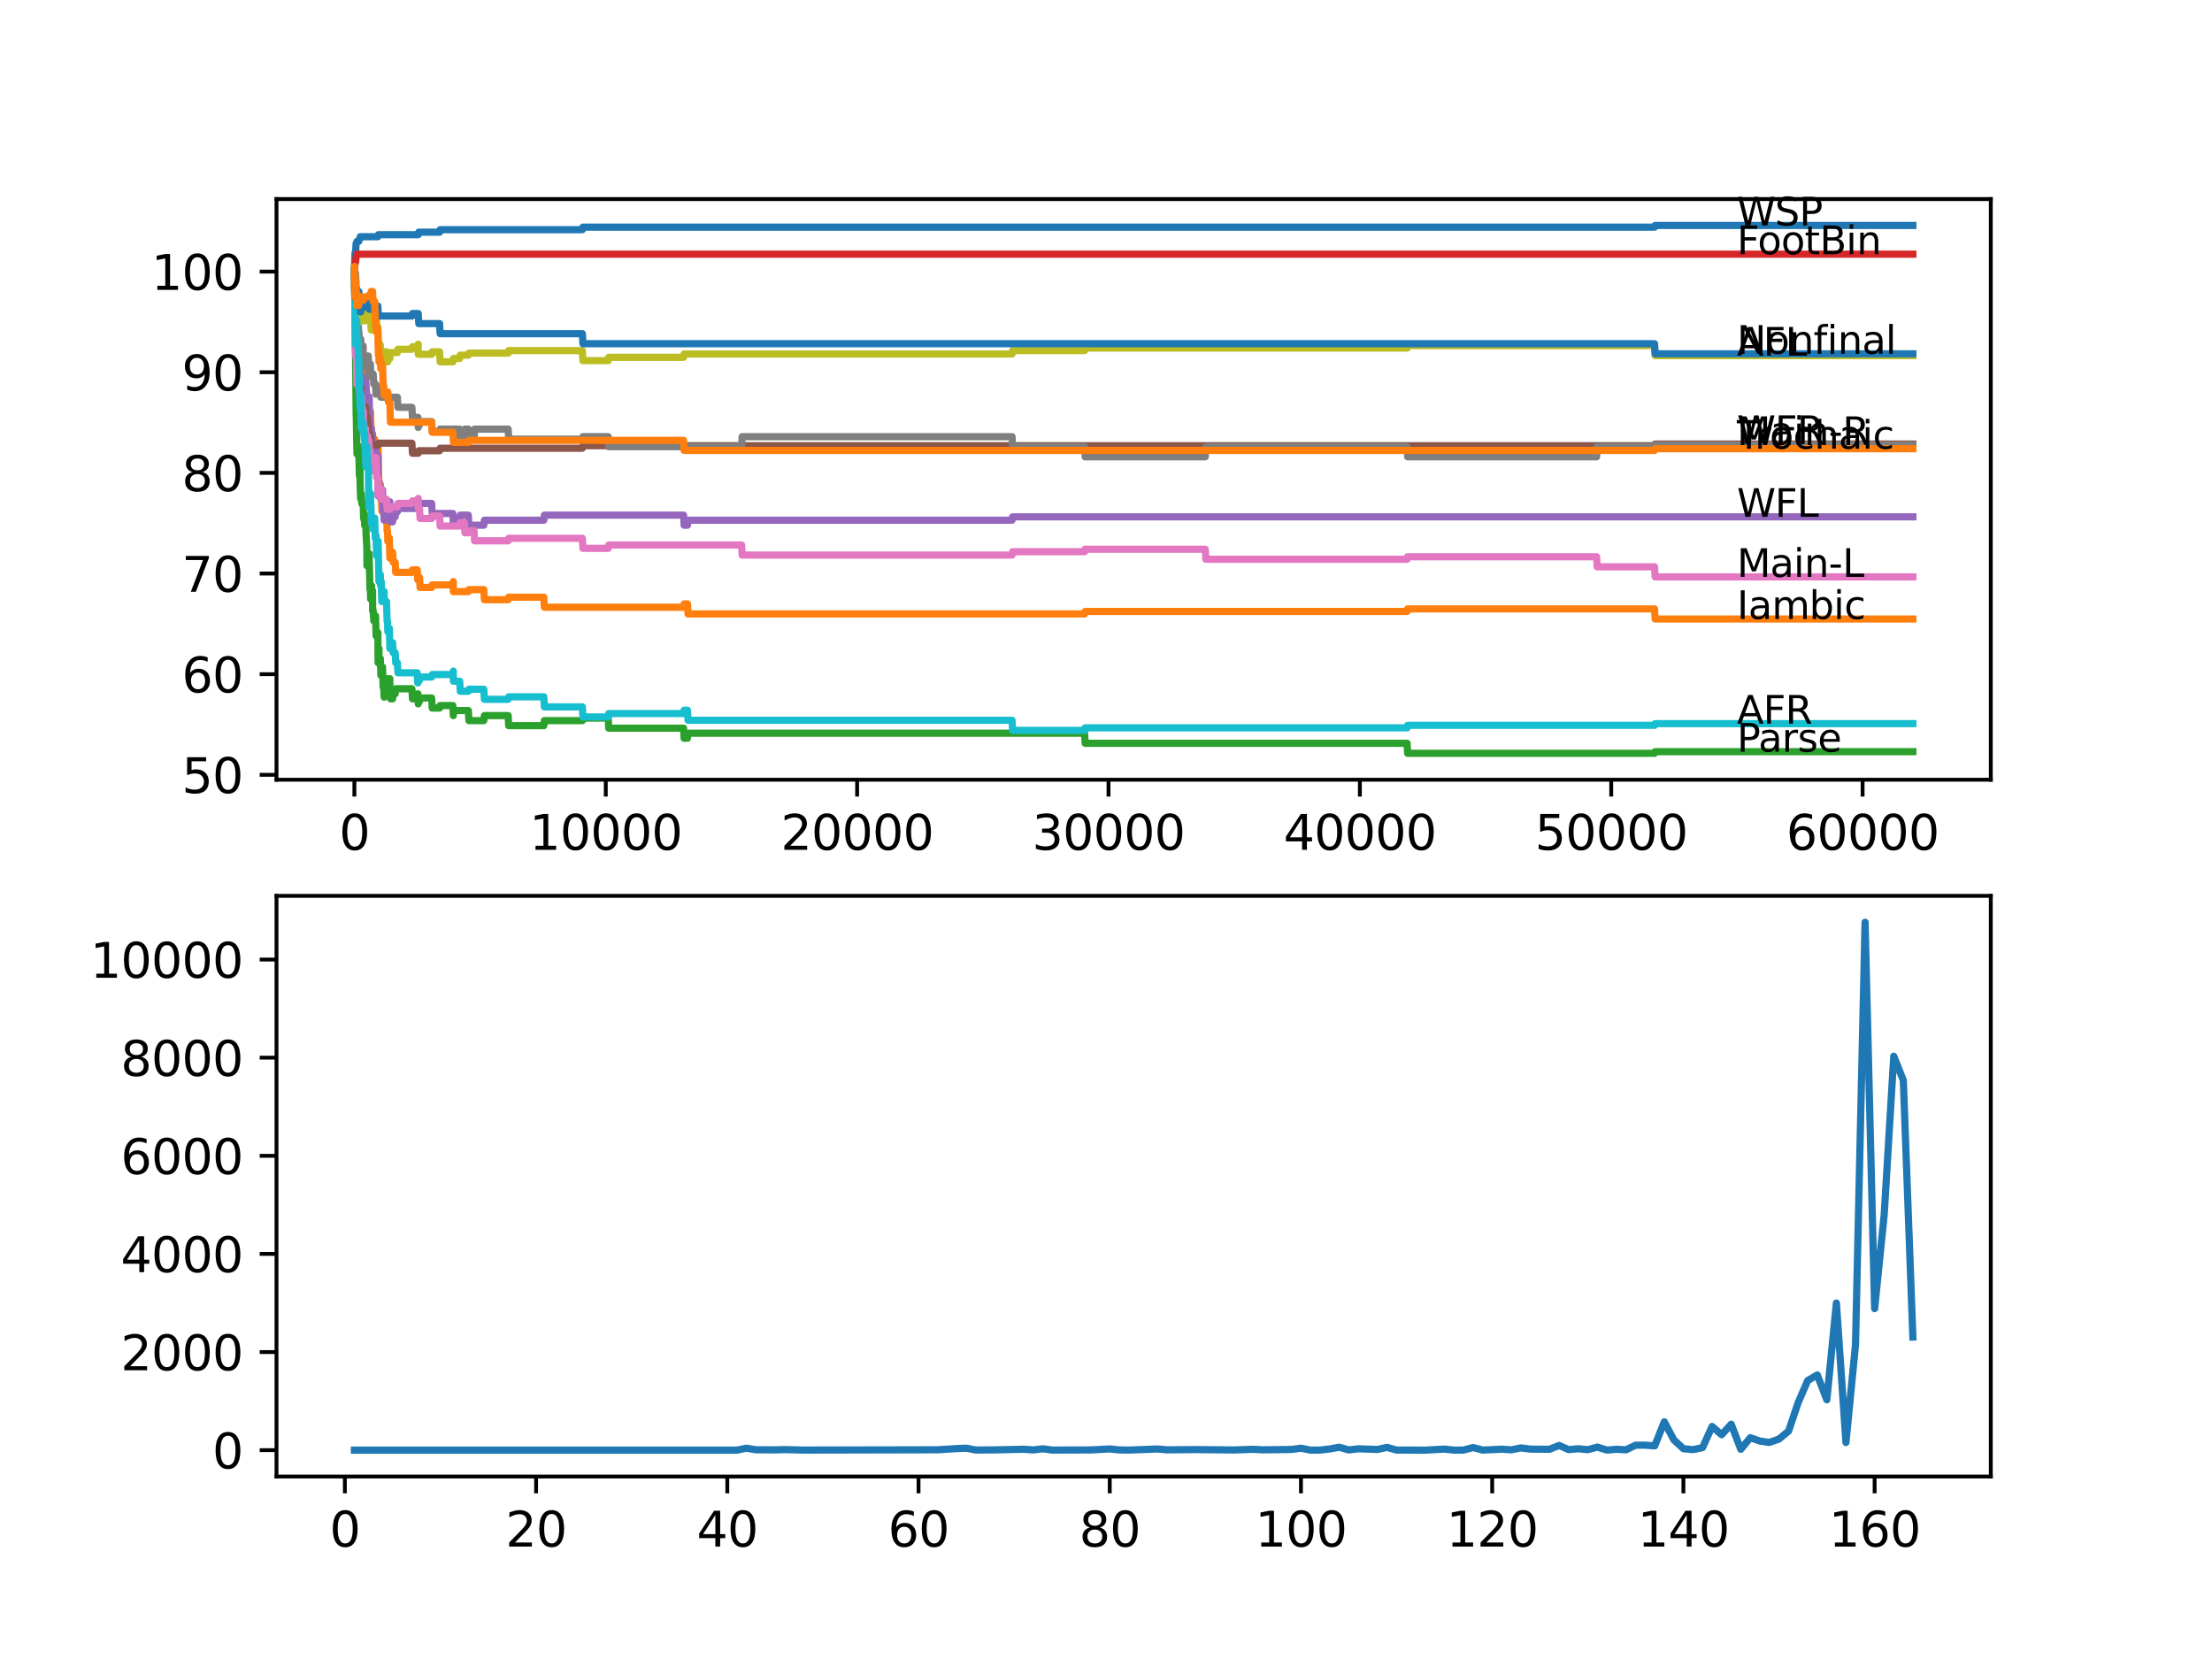 <?xml version="1.0" encoding="utf-8" standalone="no"?>
<!DOCTYPE svg PUBLIC "-//W3C//DTD SVG 1.1//EN"
  "http://www.w3.org/Graphics/SVG/1.1/DTD/svg11.dtd">
<svg xmlns:xlink="http://www.w3.org/1999/xlink" width="460.8pt" height="345.6pt" viewBox="0 0 460.8 345.6" xmlns="http://www.w3.org/2000/svg" version="1.1">
 <defs>
  <style type="text/css">*{stroke-linejoin: round; stroke-linecap: butt}</style>
 </defs>
 <g id="figure_1">
  <g id="patch_1">
   <path d="M 0 345.6 
L 460.8 345.6 
L 460.8 0 
L 0 0 
z
" style="fill: #ffffff"/>
  </g>
  <g id="axes_1">
   <g id="patch_2">
    <path d="M 57.6 162.432 
L 414.72 162.432 
L 414.72 41.472 
L 57.6 41.472 
z
" style="fill: #ffffff"/>
   </g>
   <g id="matplotlib.axis_1">
    <g id="xtick_1">
     <g id="line2d_1">
      <defs>
       <path id="m7f51202446" d="M 0 0 
L 0 3.5 
" style="stroke: #000000; stroke-width: 0.8"/>
      </defs>
      <g>
       <use xlink:href="#m7f51202446" x="73.827" y="162.432" style="stroke: #000000; stroke-width: 0.8"/>
      </g>
     </g>
     <g id="text_1">
      <!-- 0 -->
      <g transform="translate(70.646 177.03)scale(0.1 -0.1)">
       <defs>
        <path id="DejaVuSans-30" d="M 2034 4250 
Q 1547 4250 1301 3770 
Q 1056 3291 1056 2328 
Q 1056 1369 1301 889 
Q 1547 409 2034 409 
Q 2525 409 2770 889 
Q 3016 1369 3016 2328 
Q 3016 3291 2770 3770 
Q 2525 4250 2034 4250 
z
M 2034 4750 
Q 2819 4750 3233 4129 
Q 3647 3509 3647 2328 
Q 3647 1150 3233 529 
Q 2819 -91 2034 -91 
Q 1250 -91 836 529 
Q 422 1150 422 2328 
Q 422 3509 836 4129 
Q 1250 4750 2034 4750 
z
" transform="scale(0.016)"/>
       </defs>
       <use xlink:href="#DejaVuSans-30"/>
      </g>
     </g>
    </g>
    <g id="xtick_2">
     <g id="line2d_2">
      <g>
       <use xlink:href="#m7f51202446" x="126.192" y="162.432" style="stroke: #000000; stroke-width: 0.8"/>
      </g>
     </g>
     <g id="text_2">
      <!-- 10000 -->
      <g transform="translate(110.286 177.03)scale(0.1 -0.1)">
       <defs>
        <path id="DejaVuSans-31" d="M 794 531 
L 1825 531 
L 1825 4091 
L 703 3866 
L 703 4441 
L 1819 4666 
L 2450 4666 
L 2450 531 
L 3481 531 
L 3481 0 
L 794 0 
L 794 531 
z
" transform="scale(0.016)"/>
       </defs>
       <use xlink:href="#DejaVuSans-31"/>
       <use xlink:href="#DejaVuSans-30" x="63.623"/>
       <use xlink:href="#DejaVuSans-30" x="127.246"/>
       <use xlink:href="#DejaVuSans-30" x="190.869"/>
       <use xlink:href="#DejaVuSans-30" x="254.492"/>
      </g>
     </g>
    </g>
    <g id="xtick_3">
     <g id="line2d_3">
      <g>
       <use xlink:href="#m7f51202446" x="178.556" y="162.432" style="stroke: #000000; stroke-width: 0.8"/>
      </g>
     </g>
     <g id="text_3">
      <!-- 20000 -->
      <g transform="translate(162.65 177.03)scale(0.1 -0.1)">
       <defs>
        <path id="DejaVuSans-32" d="M 1228 531 
L 3431 531 
L 3431 0 
L 469 0 
L 469 531 
Q 828 903 1448 1529 
Q 2069 2156 2228 2338 
Q 2531 2678 2651 2914 
Q 2772 3150 2772 3378 
Q 2772 3750 2511 3984 
Q 2250 4219 1831 4219 
Q 1534 4219 1204 4116 
Q 875 4013 500 3803 
L 500 4441 
Q 881 4594 1212 4672 
Q 1544 4750 1819 4750 
Q 2544 4750 2975 4387 
Q 3406 4025 3406 3419 
Q 3406 3131 3298 2873 
Q 3191 2616 2906 2266 
Q 2828 2175 2409 1742 
Q 1991 1309 1228 531 
z
" transform="scale(0.016)"/>
       </defs>
       <use xlink:href="#DejaVuSans-32"/>
       <use xlink:href="#DejaVuSans-30" x="63.623"/>
       <use xlink:href="#DejaVuSans-30" x="127.246"/>
       <use xlink:href="#DejaVuSans-30" x="190.869"/>
       <use xlink:href="#DejaVuSans-30" x="254.492"/>
      </g>
     </g>
    </g>
    <g id="xtick_4">
     <g id="line2d_4">
      <g>
       <use xlink:href="#m7f51202446" x="230.921" y="162.432" style="stroke: #000000; stroke-width: 0.8"/>
      </g>
     </g>
     <g id="text_4">
      <!-- 30000 -->
      <g transform="translate(215.015 177.03)scale(0.1 -0.1)">
       <defs>
        <path id="DejaVuSans-33" d="M 2597 2516 
Q 3050 2419 3304 2112 
Q 3559 1806 3559 1356 
Q 3559 666 3084 287 
Q 2609 -91 1734 -91 
Q 1441 -91 1130 -33 
Q 819 25 488 141 
L 488 750 
Q 750 597 1062 519 
Q 1375 441 1716 441 
Q 2309 441 2620 675 
Q 2931 909 2931 1356 
Q 2931 1769 2642 2001 
Q 2353 2234 1838 2234 
L 1294 2234 
L 1294 2753 
L 1863 2753 
Q 2328 2753 2575 2939 
Q 2822 3125 2822 3475 
Q 2822 3834 2567 4026 
Q 2313 4219 1838 4219 
Q 1578 4219 1281 4162 
Q 984 4106 628 3988 
L 628 4550 
Q 988 4650 1302 4700 
Q 1616 4750 1894 4750 
Q 2613 4750 3031 4423 
Q 3450 4097 3450 3541 
Q 3450 3153 3228 2886 
Q 3006 2619 2597 2516 
z
" transform="scale(0.016)"/>
       </defs>
       <use xlink:href="#DejaVuSans-33"/>
       <use xlink:href="#DejaVuSans-30" x="63.623"/>
       <use xlink:href="#DejaVuSans-30" x="127.246"/>
       <use xlink:href="#DejaVuSans-30" x="190.869"/>
       <use xlink:href="#DejaVuSans-30" x="254.492"/>
      </g>
     </g>
    </g>
    <g id="xtick_5">
     <g id="line2d_5">
      <g>
       <use xlink:href="#m7f51202446" x="283.285" y="162.432" style="stroke: #000000; stroke-width: 0.8"/>
      </g>
     </g>
     <g id="text_5">
      <!-- 40000 -->
      <g transform="translate(267.379 177.03)scale(0.1 -0.1)">
       <defs>
        <path id="DejaVuSans-34" d="M 2419 4116 
L 825 1625 
L 2419 1625 
L 2419 4116 
z
M 2253 4666 
L 3047 4666 
L 3047 1625 
L 3713 1625 
L 3713 1100 
L 3047 1100 
L 3047 0 
L 2419 0 
L 2419 1100 
L 313 1100 
L 313 1709 
L 2253 4666 
z
" transform="scale(0.016)"/>
       </defs>
       <use xlink:href="#DejaVuSans-34"/>
       <use xlink:href="#DejaVuSans-30" x="63.623"/>
       <use xlink:href="#DejaVuSans-30" x="127.246"/>
       <use xlink:href="#DejaVuSans-30" x="190.869"/>
       <use xlink:href="#DejaVuSans-30" x="254.492"/>
      </g>
     </g>
    </g>
    <g id="xtick_6">
     <g id="line2d_6">
      <g>
       <use xlink:href="#m7f51202446" x="335.65" y="162.432" style="stroke: #000000; stroke-width: 0.8"/>
      </g>
     </g>
     <g id="text_6">
      <!-- 50000 -->
      <g transform="translate(319.744 177.03)scale(0.1 -0.1)">
       <defs>
        <path id="DejaVuSans-35" d="M 691 4666 
L 3169 4666 
L 3169 4134 
L 1269 4134 
L 1269 2991 
Q 1406 3038 1543 3061 
Q 1681 3084 1819 3084 
Q 2600 3084 3056 2656 
Q 3513 2228 3513 1497 
Q 3513 744 3044 326 
Q 2575 -91 1722 -91 
Q 1428 -91 1123 -41 
Q 819 9 494 109 
L 494 744 
Q 775 591 1075 516 
Q 1375 441 1709 441 
Q 2250 441 2565 725 
Q 2881 1009 2881 1497 
Q 2881 1984 2565 2268 
Q 2250 2553 1709 2553 
Q 1456 2553 1204 2497 
Q 953 2441 691 2322 
L 691 4666 
z
" transform="scale(0.016)"/>
       </defs>
       <use xlink:href="#DejaVuSans-35"/>
       <use xlink:href="#DejaVuSans-30" x="63.623"/>
       <use xlink:href="#DejaVuSans-30" x="127.246"/>
       <use xlink:href="#DejaVuSans-30" x="190.869"/>
       <use xlink:href="#DejaVuSans-30" x="254.492"/>
      </g>
     </g>
    </g>
    <g id="xtick_7">
     <g id="line2d_7">
      <g>
       <use xlink:href="#m7f51202446" x="388.014" y="162.432" style="stroke: #000000; stroke-width: 0.8"/>
      </g>
     </g>
     <g id="text_7">
      <!-- 60000 -->
      <g transform="translate(372.108 177.03)scale(0.1 -0.1)">
       <defs>
        <path id="DejaVuSans-36" d="M 2113 2584 
Q 1688 2584 1439 2293 
Q 1191 2003 1191 1497 
Q 1191 994 1439 701 
Q 1688 409 2113 409 
Q 2538 409 2786 701 
Q 3034 994 3034 1497 
Q 3034 2003 2786 2293 
Q 2538 2584 2113 2584 
z
M 3366 4563 
L 3366 3988 
Q 3128 4100 2886 4159 
Q 2644 4219 2406 4219 
Q 1781 4219 1451 3797 
Q 1122 3375 1075 2522 
Q 1259 2794 1537 2939 
Q 1816 3084 2150 3084 
Q 2853 3084 3261 2657 
Q 3669 2231 3669 1497 
Q 3669 778 3244 343 
Q 2819 -91 2113 -91 
Q 1303 -91 875 529 
Q 447 1150 447 2328 
Q 447 3434 972 4092 
Q 1497 4750 2381 4750 
Q 2619 4750 2861 4703 
Q 3103 4656 3366 4563 
z
" transform="scale(0.016)"/>
       </defs>
       <use xlink:href="#DejaVuSans-36"/>
       <use xlink:href="#DejaVuSans-30" x="63.623"/>
       <use xlink:href="#DejaVuSans-30" x="127.246"/>
       <use xlink:href="#DejaVuSans-30" x="190.869"/>
       <use xlink:href="#DejaVuSans-30" x="254.492"/>
      </g>
     </g>
    </g>
   </g>
   <g id="matplotlib.axis_2">
    <g id="ytick_1">
     <g id="line2d_8">
      <defs>
       <path id="ma4f0637446" d="M 0 0 
L -3.5 0 
" style="stroke: #000000; stroke-width: 0.8"/>
      </defs>
      <g>
       <use xlink:href="#ma4f0637446" x="57.6" y="161.406" style="stroke: #000000; stroke-width: 0.8"/>
      </g>
     </g>
     <g id="text_8">
      <!-- 50 -->
      <g transform="translate(37.875 165.206)scale(0.1 -0.1)">
       <use xlink:href="#DejaVuSans-35"/>
       <use xlink:href="#DejaVuSans-30" x="63.623"/>
      </g>
     </g>
    </g>
    <g id="ytick_2">
     <g id="line2d_9">
      <g>
       <use xlink:href="#ma4f0637446" x="57.6" y="140.441" style="stroke: #000000; stroke-width: 0.8"/>
      </g>
     </g>
     <g id="text_9">
      <!-- 60 -->
      <g transform="translate(37.875 144.24)scale(0.1 -0.1)">
       <use xlink:href="#DejaVuSans-36"/>
       <use xlink:href="#DejaVuSans-30" x="63.623"/>
      </g>
     </g>
    </g>
    <g id="ytick_3">
     <g id="line2d_10">
      <g>
       <use xlink:href="#ma4f0637446" x="57.6" y="119.476" style="stroke: #000000; stroke-width: 0.8"/>
      </g>
     </g>
     <g id="text_10">
      <!-- 70 -->
      <g transform="translate(37.875 123.275)scale(0.1 -0.1)">
       <defs>
        <path id="DejaVuSans-37" d="M 525 4666 
L 3525 4666 
L 3525 4397 
L 1831 0 
L 1172 0 
L 2766 4134 
L 525 4134 
L 525 4666 
z
" transform="scale(0.016)"/>
       </defs>
       <use xlink:href="#DejaVuSans-37"/>
       <use xlink:href="#DejaVuSans-30" x="63.623"/>
      </g>
     </g>
    </g>
    <g id="ytick_4">
     <g id="line2d_11">
      <g>
       <use xlink:href="#ma4f0637446" x="57.6" y="98.51" style="stroke: #000000; stroke-width: 0.8"/>
      </g>
     </g>
     <g id="text_11">
      <!-- 80 -->
      <g transform="translate(37.875 102.309)scale(0.1 -0.1)">
       <defs>
        <path id="DejaVuSans-38" d="M 2034 2216 
Q 1584 2216 1326 1975 
Q 1069 1734 1069 1313 
Q 1069 891 1326 650 
Q 1584 409 2034 409 
Q 2484 409 2743 651 
Q 3003 894 3003 1313 
Q 3003 1734 2745 1975 
Q 2488 2216 2034 2216 
z
M 1403 2484 
Q 997 2584 770 2862 
Q 544 3141 544 3541 
Q 544 4100 942 4425 
Q 1341 4750 2034 4750 
Q 2731 4750 3128 4425 
Q 3525 4100 3525 3541 
Q 3525 3141 3298 2862 
Q 3072 2584 2669 2484 
Q 3125 2378 3379 2068 
Q 3634 1759 3634 1313 
Q 3634 634 3220 271 
Q 2806 -91 2034 -91 
Q 1263 -91 848 271 
Q 434 634 434 1313 
Q 434 1759 690 2068 
Q 947 2378 1403 2484 
z
M 1172 3481 
Q 1172 3119 1398 2916 
Q 1625 2713 2034 2713 
Q 2441 2713 2670 2916 
Q 2900 3119 2900 3481 
Q 2900 3844 2670 4047 
Q 2441 4250 2034 4250 
Q 1625 4250 1398 4047 
Q 1172 3844 1172 3481 
z
" transform="scale(0.016)"/>
       </defs>
       <use xlink:href="#DejaVuSans-38"/>
       <use xlink:href="#DejaVuSans-30" x="63.623"/>
      </g>
     </g>
    </g>
    <g id="ytick_5">
     <g id="line2d_12">
      <g>
       <use xlink:href="#ma4f0637446" x="57.6" y="77.545" style="stroke: #000000; stroke-width: 0.8"/>
      </g>
     </g>
     <g id="text_12">
      <!-- 90 -->
      <g transform="translate(37.875 81.344)scale(0.1 -0.1)">
       <defs>
        <path id="DejaVuSans-39" d="M 703 97 
L 703 672 
Q 941 559 1184 500 
Q 1428 441 1663 441 
Q 2288 441 2617 861 
Q 2947 1281 2994 2138 
Q 2813 1869 2534 1725 
Q 2256 1581 1919 1581 
Q 1219 1581 811 2004 
Q 403 2428 403 3163 
Q 403 3881 828 4315 
Q 1253 4750 1959 4750 
Q 2769 4750 3195 4129 
Q 3622 3509 3622 2328 
Q 3622 1225 3098 567 
Q 2575 -91 1691 -91 
Q 1453 -91 1209 -44 
Q 966 3 703 97 
z
M 1959 2075 
Q 2384 2075 2632 2365 
Q 2881 2656 2881 3163 
Q 2881 3666 2632 3958 
Q 2384 4250 1959 4250 
Q 1534 4250 1286 3958 
Q 1038 3666 1038 3163 
Q 1038 2656 1286 2365 
Q 1534 2075 1959 2075 
z
" transform="scale(0.016)"/>
       </defs>
       <use xlink:href="#DejaVuSans-39"/>
       <use xlink:href="#DejaVuSans-30" x="63.623"/>
      </g>
     </g>
    </g>
    <g id="ytick_6">
     <g id="line2d_13">
      <g>
       <use xlink:href="#ma4f0637446" x="57.6" y="56.579" style="stroke: #000000; stroke-width: 0.8"/>
      </g>
     </g>
     <g id="text_13">
      <!-- 100 -->
      <g transform="translate(31.512 60.379)scale(0.1 -0.1)">
       <use xlink:href="#DejaVuSans-31"/>
       <use xlink:href="#DejaVuSans-30" x="63.623"/>
       <use xlink:href="#DejaVuSans-30" x="127.246"/>
      </g>
     </g>
    </g>
   </g>
   <g id="line2d_14">
    <path d="M 73.833 56.579 
L 73.958 52.666 
L 74.063 52.666 
L 74.194 50.674 
L 74.299 50.674 
L 74.414 50.255 
L 74.76 50.255 
L 74.875 49.835 
L 74.932 49.835 
L 75.048 49.311 
L 78.708 49.311 
L 78.823 48.892 
L 87.123 48.892 
L 87.238 48.368 
L 91.569 48.368 
L 91.684 47.844 
L 121.317 47.844 
L 121.432 47.32 
L 344.672 47.32 
L 344.787 46.97 
L 398.487 46.97 
L 398.487 46.97 
" clip-path="url(#p56eb0e99bf)" style="fill: none; stroke: #1f77b4; stroke-width: 1.5; stroke-linecap: square"/>
   </g>
   <g id="line2d_15">
    <path d="M 73.833 58.676 
L 73.927 62.554 
L 73.948 60.982 
L 73.969 60.982 
L 74.011 60.039 
L 74.016 62.135 
L 74.063 60.563 
L 74.105 64.756 
L 74.173 60.493 
L 74.22 60.493 
L 74.325 60.074 
L 74.445 65.839 
L 74.566 65.839 
L 74.665 70.032 
L 74.681 69.333 
L 74.728 69.333 
L 74.801 75.099 
L 74.843 73.002 
L 74.864 73.002 
L 74.985 77.195 
L 74.995 77.195 
L 75.079 74.051 
L 75.116 75.099 
L 75.152 75.099 
L 75.268 77.195 
L 75.273 77.195 
L 75.388 76.496 
L 75.65 76.496 
L 75.665 75.972 
L 75.671 78.069 
L 75.744 78.069 
L 75.76 78.069 
L 75.875 80.165 
L 75.974 79.117 
L 75.98 81.214 
L 76.001 81.214 
L 76.116 83.31 
L 76.158 83.31 
L 76.189 82.262 
L 76.2 86.455 
L 76.257 85.407 
L 76.278 85.407 
L 76.393 84.359 
L 76.409 84.359 
L 76.446 82.262 
L 76.519 84.359 
L 76.818 84.359 
L 76.907 88.552 
L 76.933 87.503 
L 76.948 87.503 
L 76.98 85.407 
L 77.064 86.455 
L 77.168 86.455 
L 77.205 85.756 
L 77.21 87.853 
L 77.263 87.853 
L 77.383 92.046 
L 77.394 92.046 
L 77.509 90.998 
L 77.603 90.998 
L 77.608 93.094 
L 77.713 91.522 
L 78.059 91.522 
L 78.179 95.715 
L 78.231 95.715 
L 78.357 94.142 
L 78.409 94.142 
L 78.525 96.239 
L 78.708 96.239 
L 78.76 93.199 
L 78.818 95.295 
L 78.944 101.585 
L 78.949 101.585 
L 79.064 100.886 
L 79.242 100.886 
L 79.31 102.983 
L 79.352 102.284 
L 79.415 102.284 
L 79.535 106.477 
L 79.692 106.477 
L 79.813 105.079 
L 79.928 105.079 
L 80.022 104.38 
L 80.027 106.477 
L 80.525 106.477 
L 80.645 110.67 
L 80.734 110.67 
L 80.787 112.767 
L 80.844 112.068 
L 81.111 112.068 
L 81.216 116.261 
L 81.227 115.562 
L 81.253 115.562 
L 81.368 115.038 
L 81.787 115.038 
L 81.902 117.134 
L 82.321 117.134 
L 82.436 119.231 
L 85.808 119.231 
L 85.924 118.707 
L 86.908 118.707 
L 87.023 120.803 
L 87.065 120.803 
L 87.18 120.279 
L 87.39 120.279 
L 87.505 122.376 
L 89.919 122.376 
L 90.034 121.852 
L 94.339 121.852 
L 94.433 121.153 
L 94.438 123.249 
L 97.564 123.249 
L 97.68 122.83 
L 100.79 122.83 
L 100.905 124.927 
L 105.859 124.927 
L 105.974 124.402 
L 113.289 124.402 
L 113.405 126.499 
L 142.399 126.499 
L 142.514 125.8 
L 143.216 125.8 
L 143.331 127.897 
L 225.936 127.897 
L 226.051 127.373 
L 293.119 127.373 
L 293.235 126.848 
L 344.672 126.848 
L 344.787 128.945 
L 398.487 128.945 
L 398.487 128.945 
" clip-path="url(#p56eb0e99bf)" style="fill: none; stroke: #ff7f0e; stroke-width: 1.5; stroke-linecap: square"/>
   </g>
   <g id="line2d_16">
    <path d="M 73.833 56.579 
L 73.875 56.579 
L 74.026 72.932 
L 74.058 72.932 
L 74.199 86.665 
L 74.22 86.665 
L 74.325 92.954 
L 74.341 92.43 
L 74.346 92.43 
L 74.356 94.527 
L 74.456 94.003 
L 74.634 94.003 
L 74.665 92.954 
L 74.671 95.051 
L 74.739 94.352 
L 74.749 94.352 
L 74.864 99.174 
L 74.87 98.126 
L 74.917 98.126 
L 74.995 96.553 
L 75.011 100.746 
L 75.016 100.746 
L 75.131 103.891 
L 75.152 103.891 
L 75.268 102.843 
L 75.273 102.843 
L 75.388 104.94 
L 75.65 104.94 
L 75.76 108.084 
L 75.765 107.386 
L 75.875 107.386 
L 75.974 109.482 
L 75.985 108.434 
L 76.001 108.434 
L 76.116 107.386 
L 76.147 107.386 
L 76.268 111.579 
L 76.278 111.579 
L 76.393 113.675 
L 76.409 113.675 
L 76.446 117.868 
L 76.524 116.82 
L 76.818 116.82 
L 76.907 115.352 
L 76.912 117.449 
L 76.922 117.449 
L 76.948 117.449 
L 77.069 122.69 
L 77.168 122.69 
L 77.205 124.787 
L 77.278 123.04 
L 77.32 123.04 
L 77.394 121.991 
L 77.399 124.088 
L 77.425 124.088 
L 77.603 124.088 
L 77.608 123.04 
L 77.624 127.233 
L 77.697 127.233 
L 77.744 127.233 
L 77.86 129.329 
L 78.059 129.329 
L 78.179 128.281 
L 78.231 128.281 
L 78.352 132.474 
L 78.409 132.474 
L 78.525 131.775 
L 78.718 131.775 
L 78.76 138.065 
L 78.839 136.842 
L 78.933 136.842 
L 78.949 135.095 
L 78.954 137.191 
L 79.038 137.191 
L 79.232 137.191 
L 79.347 140.686 
L 79.415 140.686 
L 79.535 138.938 
L 79.692 138.938 
L 79.813 143.132 
L 79.928 143.132 
L 80.022 145.228 
L 80.038 144.18 
L 80.525 144.18 
L 80.645 142.433 
L 80.734 142.433 
L 80.787 141.384 
L 80.792 143.481 
L 80.839 143.481 
L 81.111 143.481 
L 81.216 141.384 
L 81.221 143.481 
L 81.253 143.481 
L 81.368 145.578 
L 81.787 145.578 
L 81.902 144.529 
L 82.321 144.529 
L 82.436 143.481 
L 85.808 143.481 
L 85.924 145.578 
L 86.908 145.578 
L 87.023 144.529 
L 87.065 144.529 
L 87.123 146.626 
L 87.175 146.102 
L 87.39 146.102 
L 87.505 145.403 
L 89.919 145.403 
L 90.034 147.499 
L 91.569 147.499 
L 91.684 146.975 
L 94.339 146.975 
L 94.433 149.072 
L 94.449 148.024 
L 97.564 148.024 
L 97.68 150.12 
L 100.79 150.12 
L 100.905 149.072 
L 105.859 149.072 
L 105.974 151.168 
L 113.289 151.168 
L 113.405 150.12 
L 121.317 150.12 
L 121.432 149.596 
L 126.695 149.596 
L 126.81 151.692 
L 142.399 151.692 
L 142.514 153.789 
L 143.216 153.789 
L 143.331 152.741 
L 225.936 152.741 
L 226.051 154.837 
L 293.119 154.837 
L 293.235 156.934 
L 344.672 156.934 
L 344.787 156.584 
L 398.487 156.584 
L 398.487 156.584 
" clip-path="url(#p56eb0e99bf)" style="fill: none; stroke: #2ca02c; stroke-width: 1.5; stroke-linecap: square"/>
   </g>
   <g id="line2d_17">
    <path d="M 73.833 56.055 
L 73.875 56.055 
L 73.995 54.518 
L 74.084 54.518 
L 74.199 53.469 
L 74.236 53.469 
L 74.351 52.945 
L 398.487 52.945 
L 398.487 52.945 
" clip-path="url(#p56eb0e99bf)" style="fill: none; stroke: #d62728; stroke-width: 1.5; stroke-linecap: square"/>
   </g>
   <g id="line2d_18">
    <path d="M 73.833 56.579 
L 73.854 56.579 
L 73.875 56.23 
L 73.88 58.326 
L 73.932 57.488 
L 73.948 59.584 
L 74.042 58.886 
L 74.084 58.886 
L 74.215 67.272 
L 74.22 67.272 
L 74.288 66.852 
L 74.294 68.949 
L 74.299 68.949 
L 74.325 71.045 
L 74.409 69.997 
L 74.608 69.997 
L 74.665 68.425 
L 74.671 70.521 
L 74.712 70.521 
L 74.728 70.521 
L 74.76 69.822 
L 74.807 72.967 
L 74.817 72.967 
L 74.833 72.967 
L 74.864 75.064 
L 74.943 72.967 
L 74.995 72.967 
L 75.121 80.305 
L 75.147 80.305 
L 75.273 78.209 
L 75.388 80.305 
L 75.665 80.305 
L 75.781 78.558 
L 75.875 78.558 
L 75.974 80.655 
L 75.985 79.606 
L 76.001 79.606 
L 76.116 78.558 
L 76.158 78.558 
L 76.273 80.655 
L 76.278 80.655 
L 76.393 82.751 
L 76.409 82.751 
L 76.446 86.944 
L 76.524 85.372 
L 76.723 85.372 
L 76.859 82.681 
L 76.907 82.681 
L 77.032 90.019 
L 77.168 90.019 
L 77.205 92.116 
L 77.278 90.369 
L 77.32 90.369 
L 77.394 89.32 
L 77.399 91.417 
L 77.425 91.417 
L 77.603 91.417 
L 77.608 90.369 
L 77.624 94.562 
L 77.697 94.562 
L 78.059 94.562 
L 78.179 93.513 
L 78.231 93.513 
L 78.347 95.61 
L 78.409 95.61 
L 78.525 94.911 
L 78.708 94.911 
L 78.76 103.297 
L 78.834 102.074 
L 78.933 102.074 
L 78.949 100.327 
L 78.954 102.424 
L 79.038 102.424 
L 79.242 102.424 
L 79.31 101.725 
L 79.315 103.821 
L 79.341 103.821 
L 79.415 103.821 
L 79.535 102.074 
L 79.692 102.074 
L 79.813 106.267 
L 79.928 106.267 
L 80.022 108.364 
L 80.038 107.316 
L 80.525 107.316 
L 80.645 105.569 
L 80.734 105.569 
L 80.787 104.52 
L 80.792 106.617 
L 80.839 106.617 
L 81.111 106.617 
L 81.216 104.52 
L 81.221 106.617 
L 81.253 106.617 
L 81.368 108.713 
L 81.787 108.713 
L 81.902 107.665 
L 82.321 107.665 
L 82.436 106.617 
L 82.782 106.617 
L 82.897 105.918 
L 86.908 105.918 
L 87.023 104.87 
L 89.919 104.87 
L 90.034 106.966 
L 94.339 106.966 
L 94.433 109.063 
L 94.449 108.015 
L 95.768 108.015 
L 95.883 107.316 
L 97.564 107.316 
L 97.68 109.412 
L 100.79 109.412 
L 100.905 108.364 
L 113.289 108.364 
L 113.405 107.316 
L 142.399 107.316 
L 142.514 109.412 
L 143.216 109.412 
L 143.331 108.364 
L 210.829 108.364 
L 210.944 107.665 
L 398.487 107.665 
L 398.487 107.665 
" clip-path="url(#p56eb0e99bf)" style="fill: none; stroke: #9467bd; stroke-width: 1.5; stroke-linecap: square"/>
   </g>
   <g id="line2d_19">
    <path d="M 73.833 56.579 
L 73.854 56.579 
L 73.99 67.691 
L 74.063 67.691 
L 74.105 67.272 
L 74.121 71.465 
L 74.126 71.465 
L 74.168 71.465 
L 74.288 75.658 
L 74.299 75.658 
L 74.346 75.239 
L 74.351 77.335 
L 74.388 77.335 
L 74.608 77.335 
L 74.723 79.432 
L 74.749 79.432 
L 74.76 81.528 
L 74.864 81.109 
L 74.932 81.109 
L 75.048 80.585 
L 75.147 80.585 
L 75.268 84.778 
L 76.147 84.778 
L 76.262 86.874 
L 76.509 86.874 
L 76.624 88.971 
L 76.723 88.971 
L 76.838 91.067 
L 76.844 91.067 
L 76.959 90.648 
L 77.168 90.648 
L 77.284 92.745 
L 78.708 92.745 
L 78.823 92.325 
L 85.808 92.325 
L 85.924 94.422 
L 87.123 94.422 
L 87.238 93.898 
L 91.569 93.898 
L 91.684 93.374 
L 121.317 93.374 
L 121.432 92.85 
L 344.672 92.85 
L 344.787 92.5 
L 398.487 92.5 
L 398.487 92.5 
" clip-path="url(#p56eb0e99bf)" style="fill: none; stroke: #8c564b; stroke-width: 1.5; stroke-linecap: square"/>
   </g>
   <g id="line2d_20">
    <path d="M 73.833 56.579 
L 73.854 56.579 
L 73.859 56.23 
L 73.869 60.423 
L 73.911 60.004 
L 74.047 70.417 
L 74.058 70.417 
L 74.063 69.892 
L 74.079 74.085 
L 74.136 73.666 
L 74.157 73.666 
L 74.215 72.618 
L 74.22 74.714 
L 74.267 73.771 
L 74.288 73.771 
L 74.325 80.061 
L 74.409 78.488 
L 74.608 78.488 
L 74.723 77.964 
L 74.728 77.964 
L 74.843 81.633 
L 74.932 81.633 
L 75.048 83.73 
L 75.147 83.73 
L 75.268 82.681 
L 75.273 82.681 
L 75.388 84.778 
L 75.44 84.778 
L 75.556 86.874 
L 75.65 86.874 
L 75.702 85.651 
L 75.707 87.748 
L 75.749 87.748 
L 75.76 87.748 
L 75.875 89.844 
L 76.147 89.844 
L 76.163 89.32 
L 76.168 91.417 
L 76.241 91.417 
L 76.509 91.417 
L 76.598 90.893 
L 76.603 92.989 
L 76.723 92.989 
L 76.844 91.766 
L 76.959 93.863 
L 77.074 93.863 
L 77.189 95.959 
L 77.205 95.959 
L 77.32 98.056 
L 77.608 98.056 
L 77.723 97.532 
L 77.744 97.532 
L 77.86 96.833 
L 78.059 96.833 
L 78.179 95.785 
L 78.231 95.785 
L 78.336 95.261 
L 78.457 99.454 
L 78.708 99.454 
L 78.818 103.123 
L 78.823 102.598 
L 79.232 102.598 
L 79.347 101.9 
L 79.415 101.9 
L 79.53 103.996 
L 80.525 103.996 
L 80.64 106.093 
L 81.253 106.093 
L 81.368 105.569 
L 82.782 105.569 
L 82.897 104.87 
L 85.808 104.87 
L 85.924 104.346 
L 87.065 104.346 
L 87.123 103.821 
L 87.128 105.918 
L 87.159 105.918 
L 87.39 105.918 
L 87.505 108.015 
L 89.919 108.015 
L 90.034 107.49 
L 91.569 107.49 
L 91.684 109.587 
L 95.768 109.587 
L 95.883 108.888 
L 96.737 108.888 
L 96.852 110.985 
L 97.564 110.985 
L 97.68 110.565 
L 98.753 110.565 
L 98.868 112.662 
L 105.859 112.662 
L 105.974 112.138 
L 121.317 112.138 
L 121.432 114.234 
L 126.695 114.234 
L 126.81 113.535 
L 154.485 113.535 
L 154.6 115.632 
L 210.829 115.632 
L 210.944 114.933 
L 225.936 114.933 
L 226.051 114.409 
L 251.076 114.409 
L 251.191 116.505 
L 293.119 116.505 
L 293.235 115.981 
L 332.597 115.981 
L 332.712 118.078 
L 344.672 118.078 
L 344.787 120.174 
L 398.487 120.174 
L 398.487 120.174 
" clip-path="url(#p56eb0e99bf)" style="fill: none; stroke: #e377c2; stroke-width: 1.5; stroke-linecap: square"/>
   </g>
   <g id="line2d_21">
    <path d="M 73.833 56.055 
L 73.854 56.055 
L 73.974 62.554 
L 73.869 55.531 
L 73.979 62.135 
L 73.99 62.135 
L 74.058 56.894 
L 74.105 58.047 
L 74.241 68.53 
L 74.288 68.53 
L 74.346 65.315 
L 74.403 67.411 
L 74.608 67.411 
L 74.723 69.508 
L 74.749 69.508 
L 74.76 71.605 
L 74.864 71.185 
L 74.932 71.185 
L 75.048 70.661 
L 75.147 70.661 
L 75.268 74.854 
L 75.273 74.854 
L 75.388 74.155 
L 75.44 74.155 
L 75.556 72.059 
L 75.65 72.059 
L 75.702 76.252 
L 75.765 74.155 
L 76.147 74.155 
L 76.163 76.252 
L 76.257 74.155 
L 76.509 74.155 
L 76.598 76.252 
L 76.619 74.155 
L 76.723 74.155 
L 76.844 78.348 
L 76.959 77.929 
L 77.074 77.929 
L 77.168 75.833 
L 77.184 77.929 
L 77.744 77.929 
L 77.86 80.026 
L 78.231 80.026 
L 78.336 82.122 
L 78.341 81.074 
L 78.708 81.074 
L 78.823 80.655 
L 79.232 80.655 
L 79.347 82.751 
L 82.782 82.751 
L 82.897 84.848 
L 85.808 84.848 
L 85.924 86.944 
L 87.065 86.944 
L 87.123 89.041 
L 87.175 88.517 
L 87.39 88.517 
L 87.505 87.818 
L 89.919 87.818 
L 90.034 89.914 
L 91.569 89.914 
L 91.684 89.39 
L 95.768 89.39 
L 95.883 91.487 
L 96.737 91.487 
L 96.852 89.39 
L 97.564 89.39 
L 97.68 91.487 
L 98.753 91.487 
L 98.868 89.39 
L 105.859 89.39 
L 105.974 91.487 
L 121.317 91.487 
L 121.432 90.963 
L 126.695 90.963 
L 126.81 93.059 
L 154.485 93.059 
L 154.6 90.963 
L 210.829 90.963 
L 210.944 93.059 
L 225.936 93.059 
L 226.051 95.156 
L 251.076 95.156 
L 251.191 93.059 
L 293.119 93.059 
L 293.235 95.156 
L 332.597 95.156 
L 332.712 93.059 
L 344.672 93.059 
L 344.787 92.71 
L 398.487 92.71 
L 398.487 92.71 
" clip-path="url(#p56eb0e99bf)" style="fill: none; stroke: #7f7f7f; stroke-width: 1.5; stroke-linecap: square"/>
   </g>
   <g id="line2d_22">
    <path d="M 73.833 56.055 
L 73.854 56.055 
L 73.859 55.706 
L 73.88 59.899 
L 73.911 59.48 
L 73.937 63.253 
L 74.021 60.668 
L 74.058 60.668 
L 74.063 60.143 
L 74.079 64.337 
L 74.136 63.917 
L 74.157 63.917 
L 74.288 61.926 
L 74.299 61.926 
L 74.325 64.022 
L 74.409 62.45 
L 74.608 62.45 
L 74.728 61.227 
L 74.843 64.896 
L 74.932 64.896 
L 75.048 66.992 
L 75.147 66.992 
L 75.268 65.944 
L 75.65 65.944 
L 75.76 64.721 
L 75.875 66.817 
L 76.147 66.817 
L 76.262 66.293 
L 76.509 66.293 
L 76.624 65.769 
L 76.723 65.769 
L 76.844 64.546 
L 76.959 66.643 
L 77.205 66.643 
L 77.32 68.739 
L 77.608 68.739 
L 77.723 68.215 
L 77.744 68.215 
L 77.86 67.516 
L 78.059 67.516 
L 78.179 66.468 
L 78.231 66.468 
L 78.347 65.944 
L 78.409 65.944 
L 78.525 68.04 
L 78.708 68.04 
L 78.818 71.709 
L 78.823 71.185 
L 78.938 71.185 
L 78.949 73.282 
L 79.048 72.583 
L 79.232 72.583 
L 79.242 71.884 
L 79.247 73.981 
L 79.336 73.282 
L 79.415 73.282 
L 79.53 75.378 
L 79.692 75.378 
L 79.813 73.981 
L 79.928 73.981 
L 80.043 73.282 
L 80.525 73.282 
L 80.64 75.378 
L 80.787 75.378 
L 80.902 74.679 
L 81.216 74.679 
L 81.331 73.456 
L 82.782 73.456 
L 82.897 72.758 
L 85.808 72.758 
L 85.924 72.234 
L 87.065 72.234 
L 87.123 71.709 
L 87.128 73.806 
L 87.159 73.806 
L 89.919 73.806 
L 90.034 73.282 
L 91.569 73.282 
L 91.684 75.378 
L 94.339 75.378 
L 94.454 74.679 
L 95.768 74.679 
L 95.883 73.981 
L 97.564 73.981 
L 97.68 73.561 
L 105.859 73.561 
L 105.974 73.037 
L 121.317 73.037 
L 121.432 75.134 
L 126.695 75.134 
L 126.81 74.435 
L 142.399 74.435 
L 142.514 73.736 
L 210.829 73.736 
L 210.944 73.037 
L 225.936 73.037 
L 226.051 72.513 
L 293.119 72.513 
L 293.235 71.989 
L 344.672 71.989 
L 344.787 74.085 
L 398.487 74.085 
L 398.487 74.085 
" clip-path="url(#p56eb0e99bf)" style="fill: none; stroke: #bcbd22; stroke-width: 1.5; stroke-linecap: square"/>
   </g>
   <g id="line2d_23">
    <path d="M 73.833 56.055 
L 73.854 56.055 
L 73.974 66.468 
L 73.985 66.049 
L 74.021 66.049 
L 74.084 71.814 
L 74.136 70.067 
L 74.257 67.971 
L 74.288 67.971 
L 74.325 66.852 
L 74.362 71.045 
L 74.372 71.045 
L 74.608 71.045 
L 74.665 75.239 
L 74.723 74.54 
L 74.728 74.54 
L 74.801 80.829 
L 74.849 78.733 
L 74.864 78.733 
L 74.99 85.022 
L 74.995 85.022 
L 75.079 81.878 
L 75.116 82.926 
L 75.147 82.926 
L 75.273 89.216 
L 75.388 88.517 
L 75.65 88.517 
L 75.665 87.993 
L 75.671 90.089 
L 75.749 89.39 
L 75.76 89.39 
L 75.875 91.487 
L 75.974 90.438 
L 75.98 92.535 
L 76.001 92.535 
L 76.116 94.632 
L 76.147 94.632 
L 76.189 93.059 
L 76.2 97.252 
L 76.241 96.204 
L 76.278 96.204 
L 76.393 95.156 
L 76.409 95.156 
L 76.446 93.059 
L 76.509 95.156 
L 76.624 97.252 
L 76.723 97.252 
L 76.854 105.638 
L 76.907 105.638 
L 76.98 102.494 
L 77.027 103.542 
L 77.168 103.542 
L 77.205 102.843 
L 77.21 104.94 
L 77.263 104.94 
L 77.383 109.133 
L 77.394 109.133 
L 77.509 108.084 
L 77.603 108.084 
L 77.608 110.181 
L 77.713 108.609 
L 77.744 108.609 
L 77.86 107.91 
L 78.059 107.91 
L 78.179 112.103 
L 78.231 112.103 
L 78.336 111.579 
L 78.457 115.772 
L 78.708 115.772 
L 78.76 112.732 
L 78.818 114.828 
L 78.944 121.118 
L 78.949 121.118 
L 79.064 120.419 
L 79.232 120.419 
L 79.242 119.72 
L 79.247 121.817 
L 79.336 121.118 
L 79.415 121.118 
L 79.535 125.311 
L 79.692 125.311 
L 79.813 123.913 
L 79.928 123.913 
L 80.022 123.214 
L 80.027 125.311 
L 80.525 125.311 
L 80.645 129.504 
L 80.734 129.504 
L 80.787 131.601 
L 80.844 130.902 
L 81.111 130.902 
L 81.216 135.095 
L 81.227 134.396 
L 81.253 134.396 
L 81.368 133.872 
L 81.787 133.872 
L 81.902 135.968 
L 82.321 135.968 
L 82.436 138.065 
L 82.782 138.065 
L 82.897 140.161 
L 86.908 140.161 
L 87.023 142.258 
L 87.065 142.258 
L 87.18 141.734 
L 87.39 141.734 
L 87.505 141.035 
L 89.919 141.035 
L 90.034 140.511 
L 94.339 140.511 
L 94.433 139.812 
L 94.438 141.909 
L 95.768 141.909 
L 95.883 144.005 
L 97.564 144.005 
L 97.68 143.586 
L 100.79 143.586 
L 100.905 145.682 
L 105.859 145.682 
L 105.974 145.158 
L 113.289 145.158 
L 113.405 147.255 
L 121.317 147.255 
L 121.432 149.351 
L 126.695 149.351 
L 126.81 148.652 
L 142.399 148.652 
L 142.514 147.954 
L 143.216 147.954 
L 143.331 150.05 
L 210.829 150.05 
L 210.944 152.147 
L 225.936 152.147 
L 226.051 151.623 
L 293.119 151.623 
L 293.235 151.098 
L 344.672 151.098 
L 344.787 150.749 
L 398.487 150.749 
L 398.487 150.749 
" clip-path="url(#p56eb0e99bf)" style="fill: none; stroke: #17becf; stroke-width: 1.5; stroke-linecap: square"/>
   </g>
   <g id="line2d_24">
    <path d="M 73.833 56.579 
L 73.854 56.579 
L 73.859 56.23 
L 73.864 58.326 
L 73.911 57.907 
L 73.937 61.681 
L 74.026 60.213 
L 74.063 60.213 
L 74.105 62.31 
L 74.173 60.668 
L 74.22 60.668 
L 74.299 60.248 
L 74.304 62.345 
L 74.309 62.345 
L 74.346 62.345 
L 74.461 61.821 
L 74.608 61.821 
L 74.723 61.297 
L 74.749 61.297 
L 74.76 60.772 
L 74.765 62.869 
L 74.843 62.869 
L 74.932 62.869 
L 75.048 64.966 
L 75.147 64.966 
L 75.268 63.917 
L 76.147 63.917 
L 76.262 63.393 
L 76.509 63.393 
L 76.624 62.869 
L 76.723 62.869 
L 76.838 62.345 
L 76.844 62.345 
L 76.959 64.441 
L 77.168 64.441 
L 77.284 63.743 
L 78.708 63.743 
L 78.823 65.839 
L 85.808 65.839 
L 85.924 65.315 
L 87.123 65.315 
L 87.238 67.411 
L 91.569 67.411 
L 91.684 69.508 
L 121.317 69.508 
L 121.432 71.605 
L 344.672 71.605 
L 344.787 73.701 
L 398.487 73.701 
L 398.487 73.701 
" clip-path="url(#p56eb0e99bf)" style="fill: none; stroke: #1f77b4; stroke-width: 1.5; stroke-linecap: square"/>
   </g>
   <g id="line2d_25">
    <path d="M 73.833 56.579 
L 73.843 55.531 
L 73.896 58.676 
L 73.932 58.257 
L 73.937 58.257 
L 73.943 57.732 
L 73.979 61.926 
L 74.032 59.829 
L 74.063 59.829 
L 74.147 58.466 
L 74.152 60.563 
L 74.163 60.563 
L 74.22 60.563 
L 74.335 63.638 
L 74.351 63.638 
L 74.356 61.541 
L 74.461 63.638 
L 74.566 63.638 
L 74.665 61.541 
L 74.676 63.638 
L 74.728 63.638 
L 74.843 62.52 
L 75.76 62.52 
L 75.875 61.821 
L 76.844 61.821 
L 76.959 61.401 
L 77.205 61.401 
L 77.32 60.703 
L 77.608 60.703 
L 77.723 62.799 
L 78.059 62.799 
L 78.179 66.992 
L 78.231 66.992 
L 78.347 69.089 
L 78.409 69.089 
L 78.525 68.39 
L 78.708 68.39 
L 78.828 73.981 
L 78.938 73.981 
L 78.949 73.282 
L 78.954 75.378 
L 79.038 75.378 
L 79.242 75.378 
L 79.31 74.679 
L 79.315 76.776 
L 79.341 76.776 
L 79.415 76.776 
L 79.53 76.077 
L 79.692 76.077 
L 79.813 80.27 
L 79.928 80.27 
L 80.043 82.367 
L 80.525 82.367 
L 80.64 81.668 
L 80.787 81.668 
L 80.902 83.764 
L 81.216 83.764 
L 81.337 87.958 
L 89.919 87.958 
L 90.034 90.054 
L 94.339 90.054 
L 94.454 92.151 
L 97.564 92.151 
L 97.68 91.731 
L 142.399 91.731 
L 142.514 93.828 
L 344.672 93.828 
L 344.787 93.478 
L 398.487 93.478 
L 398.487 93.478 
" clip-path="url(#p56eb0e99bf)" style="fill: none; stroke: #ff7f0e; stroke-width: 1.5; stroke-linecap: square"/>
   </g>
   <g id="patch_3">
    <path d="M 57.6 162.432 
L 57.6 41.472 
" style="fill: none; stroke: #000000; stroke-width: 0.8; stroke-linejoin: miter; stroke-linecap: square"/>
   </g>
   <g id="patch_4">
    <path d="M 414.72 162.432 
L 414.72 41.472 
" style="fill: none; stroke: #000000; stroke-width: 0.8; stroke-linejoin: miter; stroke-linecap: square"/>
   </g>
   <g id="patch_5">
    <path d="M 57.6 162.432 
L 414.72 162.432 
" style="fill: none; stroke: #000000; stroke-width: 0.8; stroke-linejoin: miter; stroke-linecap: square"/>
   </g>
   <g id="patch_6">
    <path d="M 57.6 41.472 
L 414.72 41.472 
" style="fill: none; stroke: #000000; stroke-width: 0.8; stroke-linejoin: miter; stroke-linecap: square"/>
   </g>
   <g id="text_14">
    <!-- WSP -->
    <g transform="translate(361.832 46.97)scale(0.08 -0.08)">
     <defs>
      <path id="DejaVuSans-57" d="M 213 4666 
L 850 4666 
L 1831 722 
L 2809 4666 
L 3519 4666 
L 4500 722 
L 5478 4666 
L 6119 4666 
L 4947 0 
L 4153 0 
L 3169 4050 
L 2175 0 
L 1381 0 
L 213 4666 
z
" transform="scale(0.016)"/>
      <path id="DejaVuSans-53" d="M 3425 4513 
L 3425 3897 
Q 3066 4069 2747 4153 
Q 2428 4238 2131 4238 
Q 1616 4238 1336 4038 
Q 1056 3838 1056 3469 
Q 1056 3159 1242 3001 
Q 1428 2844 1947 2747 
L 2328 2669 
Q 3034 2534 3370 2195 
Q 3706 1856 3706 1288 
Q 3706 609 3251 259 
Q 2797 -91 1919 -91 
Q 1588 -91 1214 -16 
Q 841 59 441 206 
L 441 856 
Q 825 641 1194 531 
Q 1563 422 1919 422 
Q 2459 422 2753 634 
Q 3047 847 3047 1241 
Q 3047 1584 2836 1778 
Q 2625 1972 2144 2069 
L 1759 2144 
Q 1053 2284 737 2584 
Q 422 2884 422 3419 
Q 422 4038 858 4394 
Q 1294 4750 2059 4750 
Q 2388 4750 2728 4690 
Q 3069 4631 3425 4513 
z
" transform="scale(0.016)"/>
      <path id="DejaVuSans-50" d="M 1259 4147 
L 1259 2394 
L 2053 2394 
Q 2494 2394 2734 2622 
Q 2975 2850 2975 3272 
Q 2975 3691 2734 3919 
Q 2494 4147 2053 4147 
L 1259 4147 
z
M 628 4666 
L 2053 4666 
Q 2838 4666 3239 4311 
Q 3641 3956 3641 3272 
Q 3641 2581 3239 2228 
Q 2838 1875 2053 1875 
L 1259 1875 
L 1259 0 
L 628 0 
L 628 4666 
z
" transform="scale(0.016)"/>
     </defs>
     <use xlink:href="#DejaVuSans-57"/>
     <use xlink:href="#DejaVuSans-53" x="98.877"/>
     <use xlink:href="#DejaVuSans-50" x="162.354"/>
    </g>
   </g>
   <g id="text_15">
    <!-- Iambic -->
    <g transform="translate(361.832 128.945)scale(0.08 -0.08)">
     <defs>
      <path id="DejaVuSans-49" d="M 628 4666 
L 1259 4666 
L 1259 0 
L 628 0 
L 628 4666 
z
" transform="scale(0.016)"/>
      <path id="DejaVuSans-61" d="M 2194 1759 
Q 1497 1759 1228 1600 
Q 959 1441 959 1056 
Q 959 750 1161 570 
Q 1363 391 1709 391 
Q 2188 391 2477 730 
Q 2766 1069 2766 1631 
L 2766 1759 
L 2194 1759 
z
M 3341 1997 
L 3341 0 
L 2766 0 
L 2766 531 
Q 2569 213 2275 61 
Q 1981 -91 1556 -91 
Q 1019 -91 701 211 
Q 384 513 384 1019 
Q 384 1609 779 1909 
Q 1175 2209 1959 2209 
L 2766 2209 
L 2766 2266 
Q 2766 2663 2505 2880 
Q 2244 3097 1772 3097 
Q 1472 3097 1187 3025 
Q 903 2953 641 2809 
L 641 3341 
Q 956 3463 1253 3523 
Q 1550 3584 1831 3584 
Q 2591 3584 2966 3190 
Q 3341 2797 3341 1997 
z
" transform="scale(0.016)"/>
      <path id="DejaVuSans-6d" d="M 3328 2828 
Q 3544 3216 3844 3400 
Q 4144 3584 4550 3584 
Q 5097 3584 5394 3201 
Q 5691 2819 5691 2113 
L 5691 0 
L 5113 0 
L 5113 2094 
Q 5113 2597 4934 2840 
Q 4756 3084 4391 3084 
Q 3944 3084 3684 2787 
Q 3425 2491 3425 1978 
L 3425 0 
L 2847 0 
L 2847 2094 
Q 2847 2600 2669 2842 
Q 2491 3084 2119 3084 
Q 1678 3084 1418 2786 
Q 1159 2488 1159 1978 
L 1159 0 
L 581 0 
L 581 3500 
L 1159 3500 
L 1159 2956 
Q 1356 3278 1631 3431 
Q 1906 3584 2284 3584 
Q 2666 3584 2933 3390 
Q 3200 3197 3328 2828 
z
" transform="scale(0.016)"/>
      <path id="DejaVuSans-62" d="M 3116 1747 
Q 3116 2381 2855 2742 
Q 2594 3103 2138 3103 
Q 1681 3103 1420 2742 
Q 1159 2381 1159 1747 
Q 1159 1113 1420 752 
Q 1681 391 2138 391 
Q 2594 391 2855 752 
Q 3116 1113 3116 1747 
z
M 1159 2969 
Q 1341 3281 1617 3432 
Q 1894 3584 2278 3584 
Q 2916 3584 3314 3078 
Q 3713 2572 3713 1747 
Q 3713 922 3314 415 
Q 2916 -91 2278 -91 
Q 1894 -91 1617 61 
Q 1341 213 1159 525 
L 1159 0 
L 581 0 
L 581 4863 
L 1159 4863 
L 1159 2969 
z
" transform="scale(0.016)"/>
      <path id="DejaVuSans-69" d="M 603 3500 
L 1178 3500 
L 1178 0 
L 603 0 
L 603 3500 
z
M 603 4863 
L 1178 4863 
L 1178 4134 
L 603 4134 
L 603 4863 
z
" transform="scale(0.016)"/>
      <path id="DejaVuSans-63" d="M 3122 3366 
L 3122 2828 
Q 2878 2963 2633 3030 
Q 2388 3097 2138 3097 
Q 1578 3097 1268 2742 
Q 959 2388 959 1747 
Q 959 1106 1268 751 
Q 1578 397 2138 397 
Q 2388 397 2633 464 
Q 2878 531 3122 666 
L 3122 134 
Q 2881 22 2623 -34 
Q 2366 -91 2075 -91 
Q 1284 -91 818 406 
Q 353 903 353 1747 
Q 353 2603 823 3093 
Q 1294 3584 2113 3584 
Q 2378 3584 2631 3529 
Q 2884 3475 3122 3366 
z
" transform="scale(0.016)"/>
     </defs>
     <use xlink:href="#DejaVuSans-49"/>
     <use xlink:href="#DejaVuSans-61" x="29.492"/>
     <use xlink:href="#DejaVuSans-6d" x="90.771"/>
     <use xlink:href="#DejaVuSans-62" x="188.184"/>
     <use xlink:href="#DejaVuSans-69" x="251.66"/>
     <use xlink:href="#DejaVuSans-63" x="279.443"/>
    </g>
   </g>
   <g id="text_16">
    <!-- Parse -->
    <g transform="translate(361.832 156.584)scale(0.08 -0.08)">
     <defs>
      <path id="DejaVuSans-72" d="M 2631 2963 
Q 2534 3019 2420 3045 
Q 2306 3072 2169 3072 
Q 1681 3072 1420 2755 
Q 1159 2438 1159 1844 
L 1159 0 
L 581 0 
L 581 3500 
L 1159 3500 
L 1159 2956 
Q 1341 3275 1631 3429 
Q 1922 3584 2338 3584 
Q 2397 3584 2469 3576 
Q 2541 3569 2628 3553 
L 2631 2963 
z
" transform="scale(0.016)"/>
      <path id="DejaVuSans-73" d="M 2834 3397 
L 2834 2853 
Q 2591 2978 2328 3040 
Q 2066 3103 1784 3103 
Q 1356 3103 1142 2972 
Q 928 2841 928 2578 
Q 928 2378 1081 2264 
Q 1234 2150 1697 2047 
L 1894 2003 
Q 2506 1872 2764 1633 
Q 3022 1394 3022 966 
Q 3022 478 2636 193 
Q 2250 -91 1575 -91 
Q 1294 -91 989 -36 
Q 684 19 347 128 
L 347 722 
Q 666 556 975 473 
Q 1284 391 1588 391 
Q 1994 391 2212 530 
Q 2431 669 2431 922 
Q 2431 1156 2273 1281 
Q 2116 1406 1581 1522 
L 1381 1569 
Q 847 1681 609 1914 
Q 372 2147 372 2553 
Q 372 3047 722 3315 
Q 1072 3584 1716 3584 
Q 2034 3584 2315 3537 
Q 2597 3491 2834 3397 
z
" transform="scale(0.016)"/>
      <path id="DejaVuSans-65" d="M 3597 1894 
L 3597 1613 
L 953 1613 
Q 991 1019 1311 708 
Q 1631 397 2203 397 
Q 2534 397 2845 478 
Q 3156 559 3463 722 
L 3463 178 
Q 3153 47 2828 -22 
Q 2503 -91 2169 -91 
Q 1331 -91 842 396 
Q 353 884 353 1716 
Q 353 2575 817 3079 
Q 1281 3584 2069 3584 
Q 2775 3584 3186 3129 
Q 3597 2675 3597 1894 
z
M 3022 2063 
Q 3016 2534 2758 2815 
Q 2500 3097 2075 3097 
Q 1594 3097 1305 2825 
Q 1016 2553 972 2059 
L 3022 2063 
z
" transform="scale(0.016)"/>
     </defs>
     <use xlink:href="#DejaVuSans-50"/>
     <use xlink:href="#DejaVuSans-61" x="55.803"/>
     <use xlink:href="#DejaVuSans-72" x="117.082"/>
     <use xlink:href="#DejaVuSans-73" x="158.195"/>
     <use xlink:href="#DejaVuSans-65" x="210.295"/>
    </g>
   </g>
   <g id="text_17">
    <!-- FootBin -->
    <g transform="translate(361.832 52.945)scale(0.08 -0.08)">
     <defs>
      <path id="DejaVuSans-46" d="M 628 4666 
L 3309 4666 
L 3309 4134 
L 1259 4134 
L 1259 2759 
L 3109 2759 
L 3109 2228 
L 1259 2228 
L 1259 0 
L 628 0 
L 628 4666 
z
" transform="scale(0.016)"/>
      <path id="DejaVuSans-6f" d="M 1959 3097 
Q 1497 3097 1228 2736 
Q 959 2375 959 1747 
Q 959 1119 1226 758 
Q 1494 397 1959 397 
Q 2419 397 2687 759 
Q 2956 1122 2956 1747 
Q 2956 2369 2687 2733 
Q 2419 3097 1959 3097 
z
M 1959 3584 
Q 2709 3584 3137 3096 
Q 3566 2609 3566 1747 
Q 3566 888 3137 398 
Q 2709 -91 1959 -91 
Q 1206 -91 779 398 
Q 353 888 353 1747 
Q 353 2609 779 3096 
Q 1206 3584 1959 3584 
z
" transform="scale(0.016)"/>
      <path id="DejaVuSans-74" d="M 1172 4494 
L 1172 3500 
L 2356 3500 
L 2356 3053 
L 1172 3053 
L 1172 1153 
Q 1172 725 1289 603 
Q 1406 481 1766 481 
L 2356 481 
L 2356 0 
L 1766 0 
Q 1100 0 847 248 
Q 594 497 594 1153 
L 594 3053 
L 172 3053 
L 172 3500 
L 594 3500 
L 594 4494 
L 1172 4494 
z
" transform="scale(0.016)"/>
      <path id="DejaVuSans-42" d="M 1259 2228 
L 1259 519 
L 2272 519 
Q 2781 519 3026 730 
Q 3272 941 3272 1375 
Q 3272 1813 3026 2020 
Q 2781 2228 2272 2228 
L 1259 2228 
z
M 1259 4147 
L 1259 2741 
L 2194 2741 
Q 2656 2741 2882 2914 
Q 3109 3088 3109 3444 
Q 3109 3797 2882 3972 
Q 2656 4147 2194 4147 
L 1259 4147 
z
M 628 4666 
L 2241 4666 
Q 2963 4666 3353 4366 
Q 3744 4066 3744 3513 
Q 3744 3084 3544 2831 
Q 3344 2578 2956 2516 
Q 3422 2416 3680 2098 
Q 3938 1781 3938 1306 
Q 3938 681 3513 340 
Q 3088 0 2303 0 
L 628 0 
L 628 4666 
z
" transform="scale(0.016)"/>
      <path id="DejaVuSans-6e" d="M 3513 2113 
L 3513 0 
L 2938 0 
L 2938 2094 
Q 2938 2591 2744 2837 
Q 2550 3084 2163 3084 
Q 1697 3084 1428 2787 
Q 1159 2491 1159 1978 
L 1159 0 
L 581 0 
L 581 3500 
L 1159 3500 
L 1159 2956 
Q 1366 3272 1645 3428 
Q 1925 3584 2291 3584 
Q 2894 3584 3203 3211 
Q 3513 2838 3513 2113 
z
" transform="scale(0.016)"/>
     </defs>
     <use xlink:href="#DejaVuSans-46"/>
     <use xlink:href="#DejaVuSans-6f" x="53.895"/>
     <use xlink:href="#DejaVuSans-6f" x="115.076"/>
     <use xlink:href="#DejaVuSans-74" x="176.258"/>
     <use xlink:href="#DejaVuSans-42" x="215.467"/>
     <use xlink:href="#DejaVuSans-69" x="284.07"/>
     <use xlink:href="#DejaVuSans-6e" x="311.854"/>
    </g>
   </g>
   <g id="text_18">
    <!-- WFL -->
    <g transform="translate(361.832 107.665)scale(0.08 -0.08)">
     <defs>
      <path id="DejaVuSans-4c" d="M 628 4666 
L 1259 4666 
L 1259 531 
L 3531 531 
L 3531 0 
L 628 0 
L 628 4666 
z
" transform="scale(0.016)"/>
     </defs>
     <use xlink:href="#DejaVuSans-57"/>
     <use xlink:href="#DejaVuSans-46" x="98.877"/>
     <use xlink:href="#DejaVuSans-4c" x="156.396"/>
    </g>
   </g>
   <g id="text_19">
    <!-- WFR -->
    <g transform="translate(361.832 92.5)scale(0.08 -0.08)">
     <defs>
      <path id="DejaVuSans-52" d="M 2841 2188 
Q 3044 2119 3236 1894 
Q 3428 1669 3622 1275 
L 4263 0 
L 3584 0 
L 2988 1197 
Q 2756 1666 2539 1819 
Q 2322 1972 1947 1972 
L 1259 1972 
L 1259 0 
L 628 0 
L 628 4666 
L 2053 4666 
Q 2853 4666 3247 4331 
Q 3641 3997 3641 3322 
Q 3641 2881 3436 2590 
Q 3231 2300 2841 2188 
z
M 1259 4147 
L 1259 2491 
L 2053 2491 
Q 2509 2491 2742 2702 
Q 2975 2913 2975 3322 
Q 2975 3731 2742 3939 
Q 2509 4147 2053 4147 
L 1259 4147 
z
" transform="scale(0.016)"/>
     </defs>
     <use xlink:href="#DejaVuSans-57"/>
     <use xlink:href="#DejaVuSans-46" x="98.877"/>
     <use xlink:href="#DejaVuSans-52" x="156.396"/>
    </g>
   </g>
   <g id="text_20">
    <!-- Main-L -->
    <g transform="translate(361.832 120.174)scale(0.08 -0.08)">
     <defs>
      <path id="DejaVuSans-4d" d="M 628 4666 
L 1569 4666 
L 2759 1491 
L 3956 4666 
L 4897 4666 
L 4897 0 
L 4281 0 
L 4281 4097 
L 3078 897 
L 2444 897 
L 1241 4097 
L 1241 0 
L 628 0 
L 628 4666 
z
" transform="scale(0.016)"/>
      <path id="DejaVuSans-2d" d="M 313 2009 
L 1997 2009 
L 1997 1497 
L 313 1497 
L 313 2009 
z
" transform="scale(0.016)"/>
     </defs>
     <use xlink:href="#DejaVuSans-4d"/>
     <use xlink:href="#DejaVuSans-61" x="86.279"/>
     <use xlink:href="#DejaVuSans-69" x="147.559"/>
     <use xlink:href="#DejaVuSans-6e" x="175.342"/>
     <use xlink:href="#DejaVuSans-2d" x="238.721"/>
     <use xlink:href="#DejaVuSans-4c" x="274.805"/>
    </g>
   </g>
   <g id="text_21">
    <!-- Main-R -->
    <g transform="translate(361.832 92.71)scale(0.08 -0.08)">
     <use xlink:href="#DejaVuSans-4d"/>
     <use xlink:href="#DejaVuSans-61" x="86.279"/>
     <use xlink:href="#DejaVuSans-69" x="147.559"/>
     <use xlink:href="#DejaVuSans-6e" x="175.342"/>
     <use xlink:href="#DejaVuSans-2d" x="238.721"/>
     <use xlink:href="#DejaVuSans-52" x="274.805"/>
    </g>
   </g>
   <g id="text_22">
    <!-- AFL -->
    <g transform="translate(361.832 74.085)scale(0.08 -0.08)">
     <defs>
      <path id="DejaVuSans-41" d="M 2188 4044 
L 1331 1722 
L 3047 1722 
L 2188 4044 
z
M 1831 4666 
L 2547 4666 
L 4325 0 
L 3669 0 
L 3244 1197 
L 1141 1197 
L 716 0 
L 50 0 
L 1831 4666 
z
" transform="scale(0.016)"/>
     </defs>
     <use xlink:href="#DejaVuSans-41"/>
     <use xlink:href="#DejaVuSans-46" x="68.408"/>
     <use xlink:href="#DejaVuSans-4c" x="125.928"/>
    </g>
   </g>
   <g id="text_23">
    <!-- AFR -->
    <g transform="translate(361.832 150.749)scale(0.08 -0.08)">
     <use xlink:href="#DejaVuSans-41"/>
     <use xlink:href="#DejaVuSans-46" x="68.408"/>
     <use xlink:href="#DejaVuSans-52" x="125.928"/>
    </g>
   </g>
   <g id="text_24">
    <!-- Nonfinal -->
    <g transform="translate(361.832 73.701)scale(0.08 -0.08)">
     <defs>
      <path id="DejaVuSans-4e" d="M 628 4666 
L 1478 4666 
L 3547 763 
L 3547 4666 
L 4159 4666 
L 4159 0 
L 3309 0 
L 1241 3903 
L 1241 0 
L 628 0 
L 628 4666 
z
" transform="scale(0.016)"/>
      <path id="DejaVuSans-66" d="M 2375 4863 
L 2375 4384 
L 1825 4384 
Q 1516 4384 1395 4259 
Q 1275 4134 1275 3809 
L 1275 3500 
L 2222 3500 
L 2222 3053 
L 1275 3053 
L 1275 0 
L 697 0 
L 697 3053 
L 147 3053 
L 147 3500 
L 697 3500 
L 697 3744 
Q 697 4328 969 4595 
Q 1241 4863 1831 4863 
L 2375 4863 
z
" transform="scale(0.016)"/>
      <path id="DejaVuSans-6c" d="M 603 4863 
L 1178 4863 
L 1178 0 
L 603 0 
L 603 4863 
z
" transform="scale(0.016)"/>
     </defs>
     <use xlink:href="#DejaVuSans-4e"/>
     <use xlink:href="#DejaVuSans-6f" x="74.805"/>
     <use xlink:href="#DejaVuSans-6e" x="135.986"/>
     <use xlink:href="#DejaVuSans-66" x="199.365"/>
     <use xlink:href="#DejaVuSans-69" x="234.57"/>
     <use xlink:href="#DejaVuSans-6e" x="262.354"/>
     <use xlink:href="#DejaVuSans-61" x="325.732"/>
     <use xlink:href="#DejaVuSans-6c" x="387.012"/>
    </g>
   </g>
   <g id="text_25">
    <!-- Trochaic -->
    <g transform="translate(361.832 93.478)scale(0.08 -0.08)">
     <defs>
      <path id="DejaVuSans-54" d="M -19 4666 
L 3928 4666 
L 3928 4134 
L 2272 4134 
L 2272 0 
L 1638 0 
L 1638 4134 
L -19 4134 
L -19 4666 
z
" transform="scale(0.016)"/>
      <path id="DejaVuSans-68" d="M 3513 2113 
L 3513 0 
L 2938 0 
L 2938 2094 
Q 2938 2591 2744 2837 
Q 2550 3084 2163 3084 
Q 1697 3084 1428 2787 
Q 1159 2491 1159 1978 
L 1159 0 
L 581 0 
L 581 4863 
L 1159 4863 
L 1159 2956 
Q 1366 3272 1645 3428 
Q 1925 3584 2291 3584 
Q 2894 3584 3203 3211 
Q 3513 2838 3513 2113 
z
" transform="scale(0.016)"/>
     </defs>
     <use xlink:href="#DejaVuSans-54"/>
     <use xlink:href="#DejaVuSans-72" x="46.334"/>
     <use xlink:href="#DejaVuSans-6f" x="85.197"/>
     <use xlink:href="#DejaVuSans-63" x="146.379"/>
     <use xlink:href="#DejaVuSans-68" x="201.359"/>
     <use xlink:href="#DejaVuSans-61" x="264.738"/>
     <use xlink:href="#DejaVuSans-69" x="326.018"/>
     <use xlink:href="#DejaVuSans-63" x="353.801"/>
    </g>
   </g>
  </g>
  <g id="axes_2">
   <g id="patch_7">
    <path d="M 57.6 307.584 
L 414.72 307.584 
L 414.72 186.624 
L 57.6 186.624 
z
" style="fill: #ffffff"/>
   </g>
   <g id="matplotlib.axis_3">
    <g id="xtick_8">
     <g id="line2d_26">
      <g>
       <use xlink:href="#m7f51202446" x="71.841" y="307.584" style="stroke: #000000; stroke-width: 0.8"/>
      </g>
     </g>
     <g id="text_26">
      <!-- 0 -->
      <g transform="translate(68.66 322.182)scale(0.1 -0.1)">
       <use xlink:href="#DejaVuSans-30"/>
      </g>
     </g>
    </g>
    <g id="xtick_9">
     <g id="line2d_27">
      <g>
       <use xlink:href="#m7f51202446" x="111.676" y="307.584" style="stroke: #000000; stroke-width: 0.8"/>
      </g>
     </g>
     <g id="text_27">
      <!-- 20 -->
      <g transform="translate(105.313 322.182)scale(0.1 -0.1)">
       <use xlink:href="#DejaVuSans-32"/>
       <use xlink:href="#DejaVuSans-30" x="63.623"/>
      </g>
     </g>
    </g>
    <g id="xtick_10">
     <g id="line2d_28">
      <g>
       <use xlink:href="#m7f51202446" x="151.511" y="307.584" style="stroke: #000000; stroke-width: 0.8"/>
      </g>
     </g>
     <g id="text_28">
      <!-- 40 -->
      <g transform="translate(145.148 322.182)scale(0.1 -0.1)">
       <use xlink:href="#DejaVuSans-34"/>
       <use xlink:href="#DejaVuSans-30" x="63.623"/>
      </g>
     </g>
    </g>
    <g id="xtick_11">
     <g id="line2d_29">
      <g>
       <use xlink:href="#m7f51202446" x="191.346" y="307.584" style="stroke: #000000; stroke-width: 0.8"/>
      </g>
     </g>
     <g id="text_29">
      <!-- 60 -->
      <g transform="translate(184.983 322.182)scale(0.1 -0.1)">
       <use xlink:href="#DejaVuSans-36"/>
       <use xlink:href="#DejaVuSans-30" x="63.623"/>
      </g>
     </g>
    </g>
    <g id="xtick_12">
     <g id="line2d_30">
      <g>
       <use xlink:href="#m7f51202446" x="231.181" y="307.584" style="stroke: #000000; stroke-width: 0.8"/>
      </g>
     </g>
     <g id="text_30">
      <!-- 80 -->
      <g transform="translate(224.818 322.182)scale(0.1 -0.1)">
       <use xlink:href="#DejaVuSans-38"/>
       <use xlink:href="#DejaVuSans-30" x="63.623"/>
      </g>
     </g>
    </g>
    <g id="xtick_13">
     <g id="line2d_31">
      <g>
       <use xlink:href="#m7f51202446" x="271.016" y="307.584" style="stroke: #000000; stroke-width: 0.8"/>
      </g>
     </g>
     <g id="text_31">
      <!-- 100 -->
      <g transform="translate(261.472 322.182)scale(0.1 -0.1)">
       <use xlink:href="#DejaVuSans-31"/>
       <use xlink:href="#DejaVuSans-30" x="63.623"/>
       <use xlink:href="#DejaVuSans-30" x="127.246"/>
      </g>
     </g>
    </g>
    <g id="xtick_14">
     <g id="line2d_32">
      <g>
       <use xlink:href="#m7f51202446" x="310.85" y="307.584" style="stroke: #000000; stroke-width: 0.8"/>
      </g>
     </g>
     <g id="text_32">
      <!-- 120 -->
      <g transform="translate(301.307 322.182)scale(0.1 -0.1)">
       <use xlink:href="#DejaVuSans-31"/>
       <use xlink:href="#DejaVuSans-32" x="63.623"/>
       <use xlink:href="#DejaVuSans-30" x="127.246"/>
      </g>
     </g>
    </g>
    <g id="xtick_15">
     <g id="line2d_33">
      <g>
       <use xlink:href="#m7f51202446" x="350.685" y="307.584" style="stroke: #000000; stroke-width: 0.8"/>
      </g>
     </g>
     <g id="text_33">
      <!-- 140 -->
      <g transform="translate(341.142 322.182)scale(0.1 -0.1)">
       <use xlink:href="#DejaVuSans-31"/>
       <use xlink:href="#DejaVuSans-34" x="63.623"/>
       <use xlink:href="#DejaVuSans-30" x="127.246"/>
      </g>
     </g>
    </g>
    <g id="xtick_16">
     <g id="line2d_34">
      <g>
       <use xlink:href="#m7f51202446" x="390.52" y="307.584" style="stroke: #000000; stroke-width: 0.8"/>
      </g>
     </g>
     <g id="text_34">
      <!-- 160 -->
      <g transform="translate(380.977 322.182)scale(0.1 -0.1)">
       <use xlink:href="#DejaVuSans-31"/>
       <use xlink:href="#DejaVuSans-36" x="63.623"/>
       <use xlink:href="#DejaVuSans-30" x="127.246"/>
      </g>
     </g>
    </g>
   </g>
   <g id="matplotlib.axis_4">
    <g id="ytick_7">
     <g id="line2d_35">
      <g>
       <use xlink:href="#ma4f0637446" x="57.6" y="302.096" style="stroke: #000000; stroke-width: 0.8"/>
      </g>
     </g>
     <g id="text_35">
      <!-- 0 -->
      <g transform="translate(44.237 305.895)scale(0.1 -0.1)">
       <use xlink:href="#DejaVuSans-30"/>
      </g>
     </g>
    </g>
    <g id="ytick_8">
     <g id="line2d_36">
      <g>
       <use xlink:href="#ma4f0637446" x="57.6" y="281.655" style="stroke: #000000; stroke-width: 0.8"/>
      </g>
     </g>
     <g id="text_36">
      <!-- 2000 -->
      <g transform="translate(25.15 285.454)scale(0.1 -0.1)">
       <use xlink:href="#DejaVuSans-32"/>
       <use xlink:href="#DejaVuSans-30" x="63.623"/>
       <use xlink:href="#DejaVuSans-30" x="127.246"/>
       <use xlink:href="#DejaVuSans-30" x="190.869"/>
      </g>
     </g>
    </g>
    <g id="ytick_9">
     <g id="line2d_37">
      <g>
       <use xlink:href="#ma4f0637446" x="57.6" y="261.214" style="stroke: #000000; stroke-width: 0.8"/>
      </g>
     </g>
     <g id="text_37">
      <!-- 4000 -->
      <g transform="translate(25.15 265.013)scale(0.1 -0.1)">
       <use xlink:href="#DejaVuSans-34"/>
       <use xlink:href="#DejaVuSans-30" x="63.623"/>
       <use xlink:href="#DejaVuSans-30" x="127.246"/>
       <use xlink:href="#DejaVuSans-30" x="190.869"/>
      </g>
     </g>
    </g>
    <g id="ytick_10">
     <g id="line2d_38">
      <g>
       <use xlink:href="#ma4f0637446" x="57.6" y="240.772" style="stroke: #000000; stroke-width: 0.8"/>
      </g>
     </g>
     <g id="text_38">
      <!-- 6000 -->
      <g transform="translate(25.15 244.572)scale(0.1 -0.1)">
       <use xlink:href="#DejaVuSans-36"/>
       <use xlink:href="#DejaVuSans-30" x="63.623"/>
       <use xlink:href="#DejaVuSans-30" x="127.246"/>
       <use xlink:href="#DejaVuSans-30" x="190.869"/>
      </g>
     </g>
    </g>
    <g id="ytick_11">
     <g id="line2d_39">
      <g>
       <use xlink:href="#ma4f0637446" x="57.6" y="220.331" style="stroke: #000000; stroke-width: 0.8"/>
      </g>
     </g>
     <g id="text_39">
      <!-- 8000 -->
      <g transform="translate(25.15 224.13)scale(0.1 -0.1)">
       <use xlink:href="#DejaVuSans-38"/>
       <use xlink:href="#DejaVuSans-30" x="63.623"/>
       <use xlink:href="#DejaVuSans-30" x="127.246"/>
       <use xlink:href="#DejaVuSans-30" x="190.869"/>
      </g>
     </g>
    </g>
    <g id="ytick_12">
     <g id="line2d_40">
      <g>
       <use xlink:href="#ma4f0637446" x="57.6" y="199.89" style="stroke: #000000; stroke-width: 0.8"/>
      </g>
     </g>
     <g id="text_40">
      <!-- 10000 -->
      <g transform="translate(18.788 203.689)scale(0.1 -0.1)">
       <use xlink:href="#DejaVuSans-31"/>
       <use xlink:href="#DejaVuSans-30" x="63.623"/>
       <use xlink:href="#DejaVuSans-30" x="127.246"/>
       <use xlink:href="#DejaVuSans-30" x="190.869"/>
       <use xlink:href="#DejaVuSans-30" x="254.492"/>
      </g>
     </g>
    </g>
   </g>
   <g id="line2d_41">
    <path d="M 73.833 302.086 
L 93.75 302.086 
L 153.503 302.086 
L 155.494 301.687 
L 157.486 302.014 
L 161.47 302.035 
L 163.461 301.973 
L 167.445 302.076 
L 195.329 302.014 
L 199.313 301.769 
L 201.304 301.687 
L 203.296 302.065 
L 207.28 302.035 
L 213.255 301.902 
L 215.247 302.045 
L 217.238 301.81 
L 219.23 302.076 
L 227.197 302.045 
L 231.181 301.841 
L 233.172 302.045 
L 235.164 302.076 
L 241.139 301.851 
L 243.131 302.024 
L 249.106 301.973 
L 257.073 302.055 
L 261.057 301.912 
L 263.049 302.024 
L 269.024 301.953 
L 271.016 301.687 
L 273.007 302.086 
L 274.999 302.076 
L 276.991 301.851 
L 278.983 301.483 
L 280.974 302.045 
L 282.966 301.81 
L 286.95 301.953 
L 288.941 301.513 
L 290.933 302.076 
L 296.908 302.086 
L 300.892 301.871 
L 302.883 302.086 
L 304.875 302.076 
L 306.867 301.544 
L 308.859 302.076 
L 312.842 301.892 
L 314.834 302.024 
L 316.826 301.626 
L 318.817 301.881 
L 322.801 301.912 
L 324.793 301.115 
L 326.784 301.984 
L 328.776 301.8 
L 330.768 301.994 
L 332.76 301.462 
L 334.751 302.076 
L 336.743 301.912 
L 338.735 302.024 
L 340.727 301.054 
L 342.718 301.054 
L 344.71 301.197 
L 346.702 296.189 
L 348.694 299.95 
L 350.685 301.789 
L 352.677 301.984 
L 354.669 301.575 
L 356.661 297.159 
L 358.652 298.877 
L 360.644 296.689 
L 362.636 301.912 
L 364.628 299.49 
L 366.619 300.205 
L 368.611 300.481 
L 370.603 299.776 
L 372.595 298.12 
L 374.586 292.202 
L 376.578 287.593 
L 378.57 286.428 
L 380.562 291.599 
L 382.553 271.444 
L 384.545 300.502 
L 386.537 280.101 
L 388.529 192.122 
L 390.52 272.61 
L 392.512 253.027 
L 394.504 220.035 
L 396.496 225.043 
L 398.487 278.527 
L 398.487 278.527 
" clip-path="url(#p197dbd07b1)" style="fill: none; stroke: #1f77b4; stroke-width: 1.5; stroke-linecap: square"/>
   </g>
   <g id="patch_8">
    <path d="M 57.6 307.584 
L 57.6 186.624 
" style="fill: none; stroke: #000000; stroke-width: 0.8; stroke-linejoin: miter; stroke-linecap: square"/>
   </g>
   <g id="patch_9">
    <path d="M 414.72 307.584 
L 414.72 186.624 
" style="fill: none; stroke: #000000; stroke-width: 0.8; stroke-linejoin: miter; stroke-linecap: square"/>
   </g>
   <g id="patch_10">
    <path d="M 57.6 307.584 
L 414.72 307.584 
" style="fill: none; stroke: #000000; stroke-width: 0.8; stroke-linejoin: miter; stroke-linecap: square"/>
   </g>
   <g id="patch_11">
    <path d="M 57.6 186.624 
L 414.72 186.624 
" style="fill: none; stroke: #000000; stroke-width: 0.8; stroke-linejoin: miter; stroke-linecap: square"/>
   </g>
  </g>
 </g>
 <defs>
  <clipPath id="p56eb0e99bf">
   <rect x="57.6" y="41.472" width="357.12" height="120.96"/>
  </clipPath>
  <clipPath id="p197dbd07b1">
   <rect x="57.6" y="186.624" width="357.12" height="120.96"/>
  </clipPath>
 </defs>
</svg>
